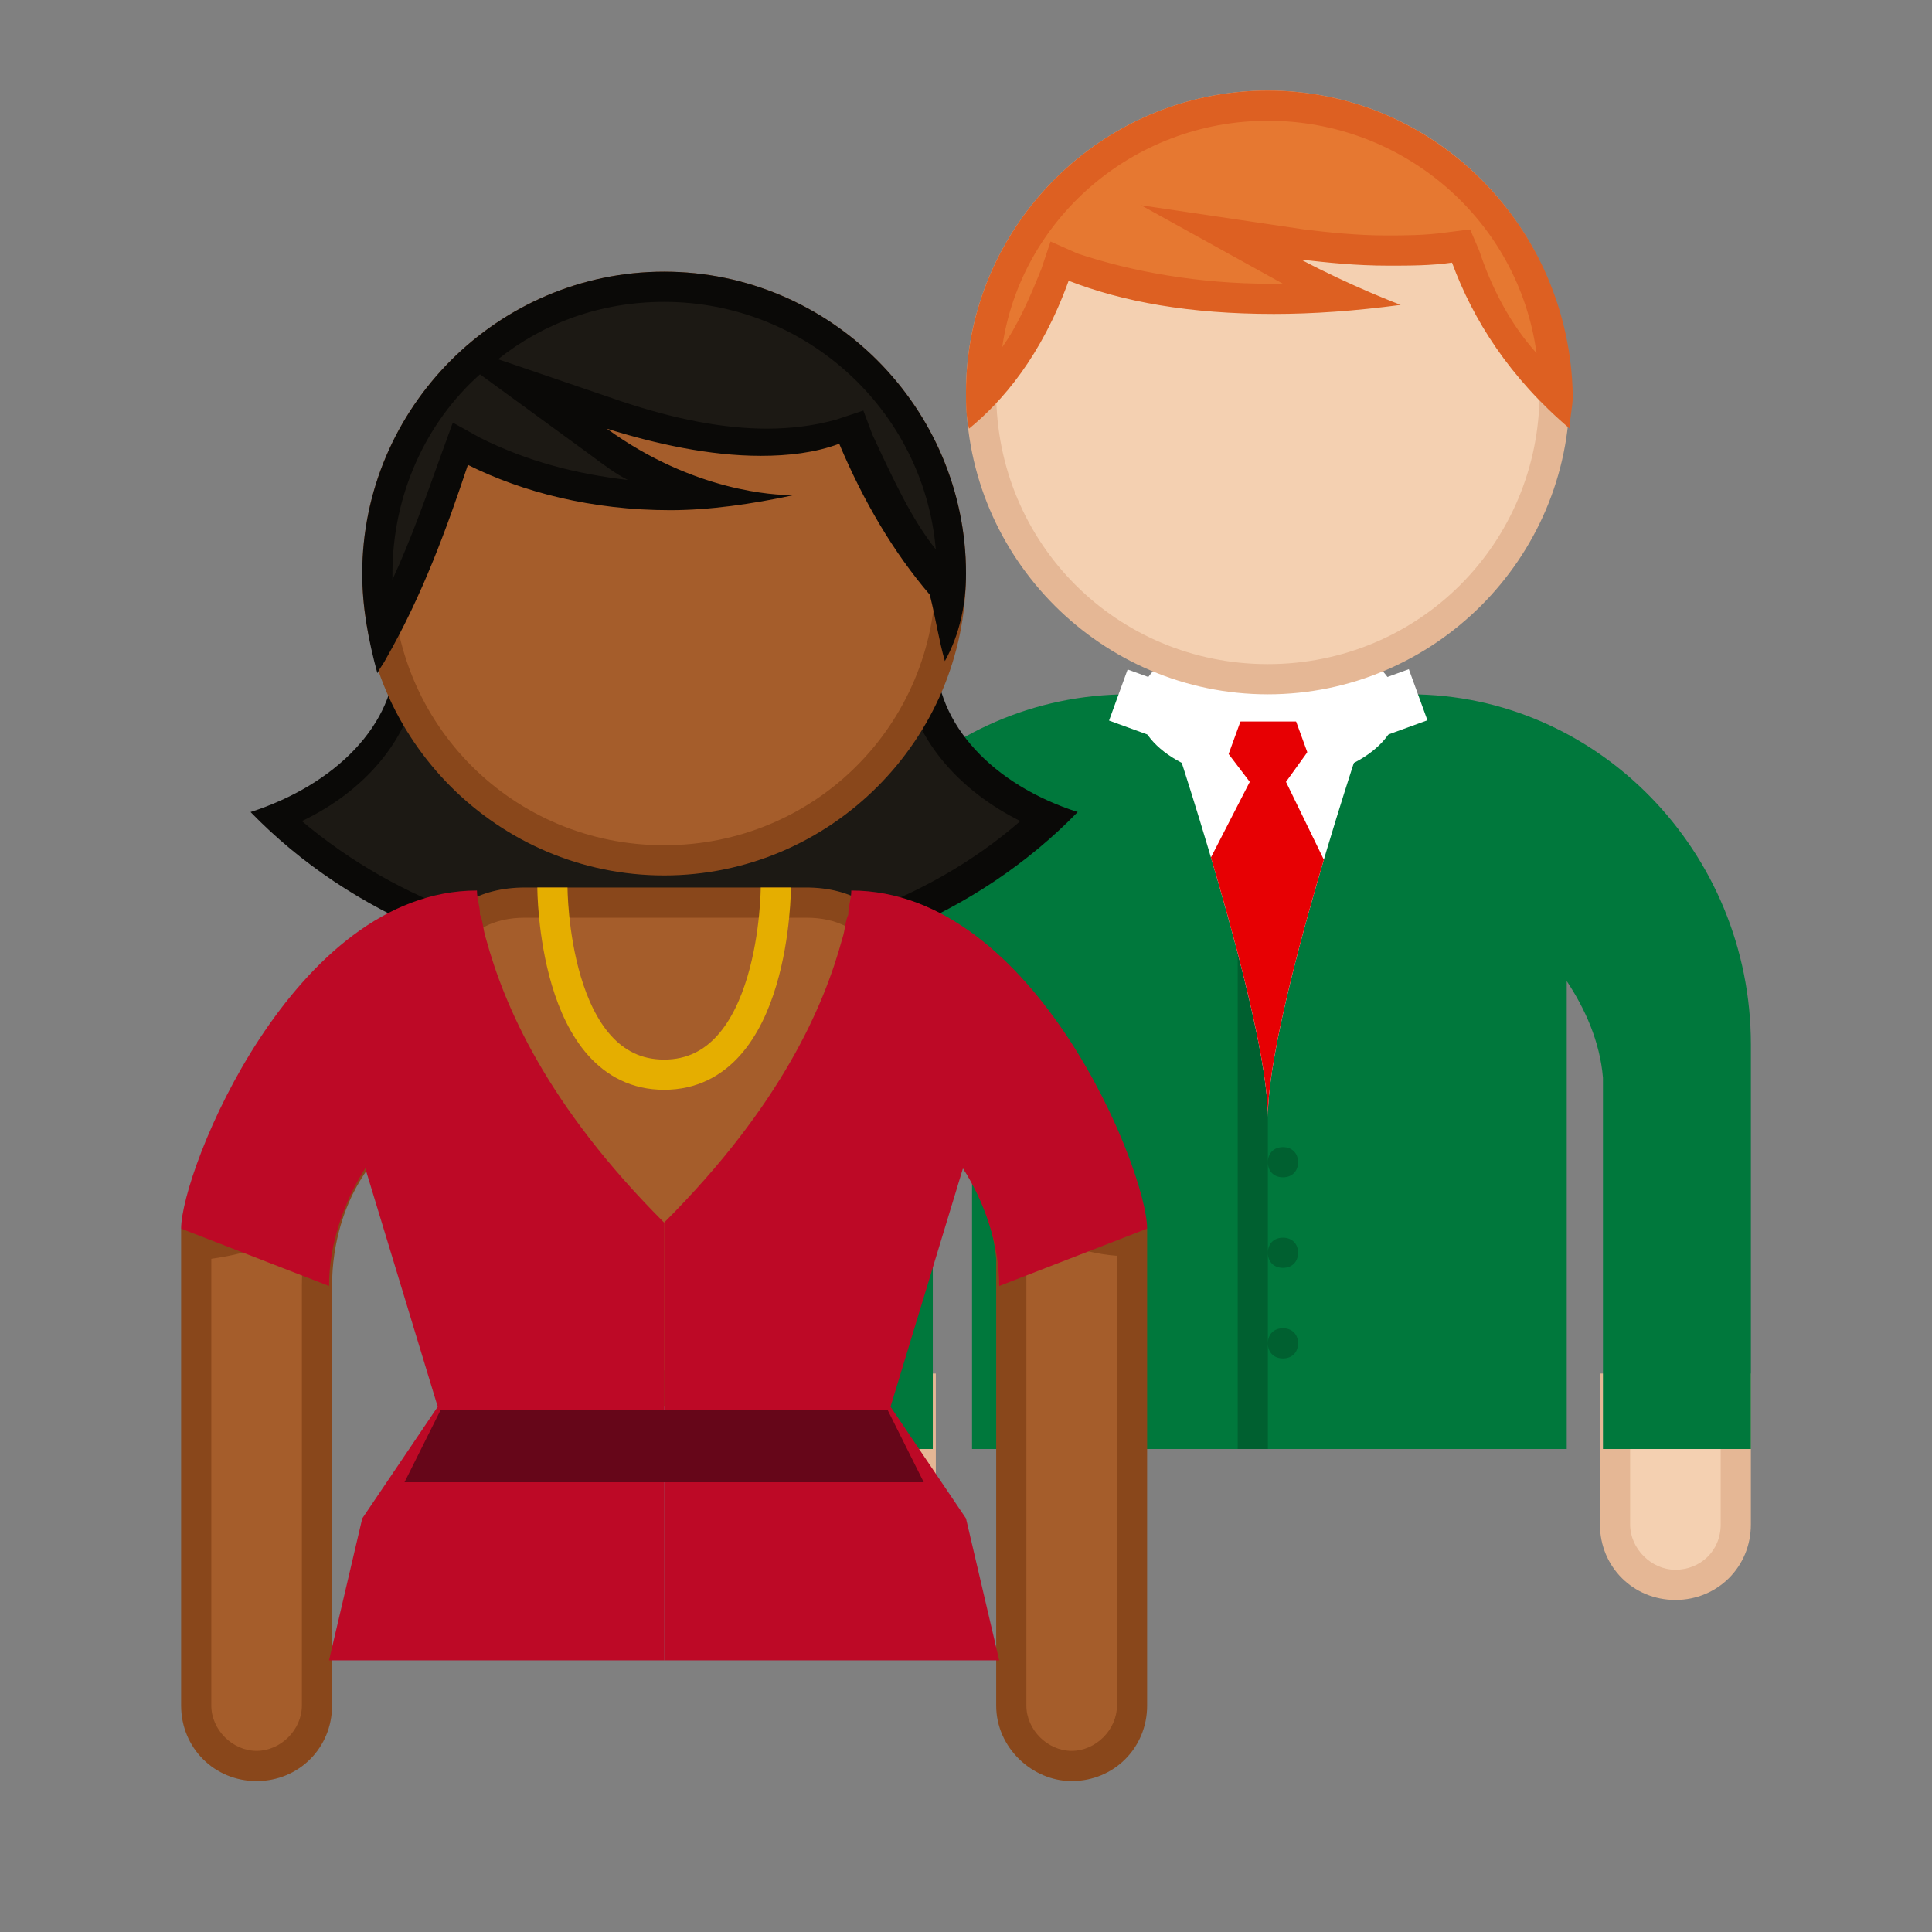 <?xml version="1.0" encoding="utf-8"?>
<!-- Generator: Adobe Illustrator 18.1.1, SVG Export Plug-In . SVG Version: 6.00 Build 0)  -->
<!DOCTYPE svg PUBLIC "-//W3C//DTD SVG 1.1//EN" "http://www.w3.org/Graphics/SVG/1.1/DTD/svg11.dtd">
<svg version="1.1" id="Ebene_1" xmlns="http://www.w3.org/2000/svg" xmlns:xlink="http://www.w3.org/1999/xlink" x="0px" y="0px"
	 width="64px" height="64px" viewBox="0 0 64 64" enable-background="new 0 0 64 64" xml:space="preserve">
<rect x="0" y="0" width="64" height="64" fill="#808080" stroke="none"/>
<g>
	<g>
		<path fill="#F4D0B1" d="M28.5,52.5c-1.1,0-2-0.9-2-2V46h4v4.5C30.5,51.6,29.6,52.5,28.5,52.5z"/>
		<g>
			<path fill="#E5B795" d="M30,46.5v4c0,0.9-0.7,1.5-1.5,1.5c-0.8,0-1.5-0.7-1.5-1.5v-4H30 M31,45.5h-5v5c0,1.4,1.1,2.5,2.5,2.5
				c1.4,0,2.5-1.1,2.5-2.5V45.5L31,45.5z"/>
		</g>
	</g>
	<g>
		<path fill="#F4D0B1" d="M55.5,52.5c-1.1,0-2-0.9-2-2V46h4v4.5C57.5,51.6,56.6,52.5,55.5,52.5z"/>
		<g>
			<path fill="#E5B795" d="M57,46.5v4c0,0.9-0.7,1.5-1.5,1.5c-0.8,0-1.5-0.7-1.5-1.5v-4H57 M58,45.5h-5v5c0,1.4,1.1,2.5,2.5,2.5
				s2.5-1.1,2.5-2.5V45.5L58,45.5z"/>
		</g>
	</g>
	<path fill="#00783C" d="M46.7,23h-9.3c-6.3,0-11.3,5.2-11.3,11.5v0.8c0,0.2-0.1,0.4-0.1,0.6V48h4.9v-6.7v-4.8
		c0-1.5,0.5-2.8,1.3-3.9V48h19.7V32.5c0.6,0.9,1.1,2,1.2,3.2c0,0.1,0,0.1,0,0.2V48H58V36.6v-0.7v-1.3C58,28.2,52.9,23,46.7,23z"/>
	<ellipse fill="#FFFFFF" cx="42" cy="23.4" rx="4.3" ry="2.5"/>
	<rect x="41" y="29" opacity="0.2" width="1" height="19"/>
	<path opacity="0.2" d="M42.5,38L42.5,38c-0.3,0-0.5,0.2-0.5,0.5l0,0c0,0.3,0.2,0.5,0.5,0.5l0,0c0.3,0,0.5-0.2,0.5-0.5l0,0
		C43,38.2,42.8,38,42.5,38z"/>
	<path opacity="0.2" d="M42.5,41L42.5,41c-0.3,0-0.5,0.2-0.5,0.5l0,0c0,0.3,0.2,0.5,0.5,0.5l0,0c0.3,0,0.5-0.2,0.5-0.5l0,0
		C43,41.2,42.8,41,42.5,41z"/>
	<path opacity="0.2" d="M42.5,44L42.5,44c-0.3,0-0.5,0.2-0.5,0.5l0,0c0,0.3,0.2,0.5,0.5,0.5l0,0c0.3,0,0.5-0.2,0.5-0.5l0,0
		C43,44.2,42.8,44,42.5,44z"/>
	<g>
		<defs>
			<path id="SVGID_61_" d="M38.7,23.9c0,0,3.3,9.8,3.3,13.1c0-3.4,3.3-13.1,3.3-13.1H38.7z"/>
		</defs>
		<clipPath id="SVGID_2_">
			<use xlink:href="#SVGID_61_"  overflow="visible"/>
		</clipPath>
		<path clip-path="url(#SVGID_2_)" fill="#FFFFFF" d="M38.7,23.9c0,0,3.3,9.8,3.3,13.1c0-3.4,3.3-13.1,3.3-13.1H38.7z"/>
		<polygon clip-path="url(#SVGID_2_)" fill="#E70003" points="39.5,23.4 41.4,25.9 39.5,29.6 42,37 44.4,29.6 42.6,25.9 44.4,23.4 
					"/>
	</g>
	<rect x="43" y="22.8" transform="matrix(0.94 -0.342 0.342 0.94 -5.402 16.844)" fill="#FFFFFF" width="4.1" height="1.8"/>
	
		<rect x="36.9" y="22.8" transform="matrix(0.94 0.342 -0.342 0.94 10.466 -11.874)" fill="#FFFFFF" width="4.1" height="1.8"/>
	<g>
		<path fill="#F4D0B1" d="M42,22.5c-5.2,0-9.5-4.3-9.5-9.5s4.3-9.5,9.5-9.5s9.5,4.3,9.5,9.5S47.2,22.5,42,22.5z"/>
		<g>
			<path fill="#E5B795" d="M42,4c5,0,9,4,9,9s-4,9-9,9s-9-4-9-9S37,4,42,4 M42,3c-5.5,0-10,4.5-10,10c0,5.5,4.5,10,10,10
				s10-4.5,10-10C52,7.5,47.5,3,42,3L42,3z"/>
		</g>
	</g>
	<g>
		<path fill="#E67831" d="M32.5,13c0-5.2,4.3-9.5,9.5-9.5s9.5,4.3,9.5,9.5c0,0,0,0,0,0c-1.4-1.3-2.4-2.8-3-4.6l-0.1-0.4l-0.4,0
			c-0.7,0.1-1.4,0.1-2,0.1c-1,0-1.9-0.1-2.8-0.2l-2.7-0.4l2.4,1.3c0.6,0.3,1.1,0.6,1.6,0.8c-0.8,0.1-1.5,0.1-2.3,0.1
			c-2.5,0-4.7-0.4-6.6-1.1l-0.5-0.2l-0.2,0.5c-0.6,1.7-1.4,3-2.4,4C32.5,13.1,32.5,13,32.5,13z"/>
		<path fill="#DD6022" d="M42,4c4.5,0,8.3,3.3,8.9,7.7c-0.9-1-1.5-2.2-1.9-3.4l-0.3-0.7l-0.8,0.1c-0.7,0.1-1.4,0.1-2,0.1
			c-0.9,0-1.9-0.1-2.7-0.2l-5.4-0.8l4.7,2.6c-0.1,0-0.2,0-0.4,0c-2.4,0-4.6-0.4-6.4-1l-0.9-0.4l-0.3,0.9c-0.4,1-0.8,1.9-1.3,2.6
			C33.8,7.3,37.5,4,42,4 M42,3c-5.5,0-10,4.5-10,10c0,0.4,0,0.8,0.1,1.2c1.1-0.9,2.4-2.4,3.3-4.9c1.8,0.7,4,1.1,6.8,1.1
			c1.3,0,2.7-0.1,4.2-0.3c0,0-1.6-0.6-3.3-1.5c0.9,0.1,1.8,0.2,2.9,0.2c0.7,0,1.4,0,2.1-0.1c0.7,1.9,1.9,3.8,3.9,5.5
			c0-0.4,0.1-0.7,0.1-1.1C52,7.5,47.5,3,42,3L42,3z"/>
	</g>
</g>
<g>
	<g>
		<path fill="#1C1914" d="M22,31.9c-4.9,0-9.5-1.7-12.8-4.8c2.5-1,4.1-2.8,4.3-4.9h16.9c0.2,2.1,1.9,3.9,4.3,4.9
			C31.5,30.1,26.9,31.9,22,31.9z"/>
		<g>
			<path fill="#0A0907" d="M30,22.7c0.4,1.9,1.8,3.5,3.8,4.5c-3.1,2.7-7.4,4.2-11.9,4.2s-8.7-1.5-11.9-4.2c2.1-1,3.5-2.7,3.8-4.5H30
				 M31,21.7H13.1c0,0,0,0,0,0c0,2.3-2,4.3-4.8,5.2c3.3,3.4,8.2,5.5,13.7,5.5s10.4-2.1,13.7-5.5C32.9,26,31,24,31,21.7
				C31,21.7,31,21.7,31,21.7L31,21.7z"/>
		</g>
	</g>
	<g>
		<path fill="#A55D2B" d="M35.5,58.5c-1.1,0-2-0.9-2-2V41.8c-0.2-1.3-0.6-2.4-1.2-3.3L32,38l-10,8l-9.9-8l-0.3,0.4
			c-0.8,1.2-1.3,2.6-1.3,4.2v13.9c0,1.1-0.9,2-2,2c-1.1,0-2-0.9-2-2V41.2c4.4-0.2,5.6-3.6,6.6-6.6c0.9-2.5,1.7-4.7,4.2-4.7h9.3
			c2.6,0,3.3,2.2,4.2,4.7c1.1,3,2.2,6.3,6.6,6.6v15.3C37.5,57.6,36.6,58.5,35.5,58.5z"/>
		<g>
			<path fill="#89471B" d="M26.7,30.4c2.1,0,2.8,1.6,3.8,4.4c0.3,0.9,0.7,1.9,1.2,2.9L31.3,38L22,45.4L12.8,38l-0.4-0.3
				c0.5-0.9,0.8-1.9,1.2-2.9c1-2.8,1.7-4.4,3.8-4.4H26.7 M10.3,40.4c-0.2,0.7-0.3,1.4-0.3,2.2v13.9c0,0.8-0.7,1.5-1.5,1.5
				C7.7,58,7,57.3,7,56.5V41.7C8.4,41.5,9.4,41.1,10.3,40.4 M33.8,40.4c0.8,0.6,1.9,1.1,3.2,1.2v14.9c0,0.8-0.7,1.5-1.5,1.5
				c-0.8,0-1.5-0.7-1.5-1.5V42v-0.3v-0.1l0-0.1C33.9,41.2,33.9,40.8,33.8,40.4 M26.7,29.4h-9.3c-6.3,0-3.1,11.3-11.4,11.3v15.8
				C6,57.9,7.1,59,8.5,59h0c1.4,0,2.5-1.1,2.5-2.5V42.6c0-1.4,0.4-2.8,1.2-3.9l9.8,7.9l9.9-7.9c0.6,0.9,1,1.9,1.1,3V42v14.5
				c0,1.4,1.2,2.5,2.5,2.5h0c1.4,0,2.5-1.1,2.5-2.5V40.7C29.8,40.7,32.9,29.4,26.7,29.4L26.7,29.4z"/>
		</g>
	</g>
	<path fill="#BD0926" d="M33.1,55H22l0-14.5c3.9-3.9,5.3-7.2,5.9-9.4c0.1-0.3,0.1-0.6,0.2-0.8c0-0.3,0.1-0.5,0.1-0.8
		c6.1,0,9.8,9.3,9.8,11.2l-4.9,1.9c0-1.4-0.5-2.8-1.2-3.9l-2.4,7.9l2.5,3.7L33.1,55z"/>
	<path fill="#BD0926" d="M10.9,55H22V40.5c-3.9-3.9-5.3-7.2-5.9-9.4c-0.1-0.3-0.1-0.6-0.2-0.8c0-0.3-0.1-0.5-0.1-0.8
		c-6.1,0-9.8,9.3-9.8,11.2l4.9,1.9c0-1.4,0.5-2.8,1.2-3.9l2.4,7.9l-2.5,3.7L10.9,55z"/>
	<g>
		<path fill="#A55D2B" d="M22,28.5c-5.2,0-9.5-4.3-9.5-9.5s4.3-9.5,9.5-9.5s9.5,4.3,9.5,9.5S27.2,28.5,22,28.5z"/>
		<g>
			<path fill="#89471B" d="M22,10c5,0,9,4,9,9s-4,9-9,9s-9-4-9-9S17,10,22,10 M22,9c-5.5,0-10,4.5-10,10c0,5.5,4.5,10,10,10
				s10-4.5,10-10C32,13.5,27.5,9,22,9L22,9z"/>
		</g>
	</g>
	<g>
		<path fill="#1C1914" d="M12.7,20.9c-0.1-0.6-0.2-1.3-0.2-1.9c0-5.2,4.3-9.5,9.5-9.5s9.5,4.3,9.5,9.5c0,0.2,0,0.4,0,0.7l0-0.1
			l-0.1-0.1c-1.1-1.2-2.1-2.8-2.9-4.8l-0.2-0.4l-0.4,0.1c-0.7,0.2-1.6,0.3-2.5,0.3c-1.5,0-3.2-0.3-5-0.9l-3-1l2.6,1.9
			c1.2,0.9,2.3,1.4,3.3,1.7c-0.3,0-0.7,0-1,0c-2.3,0-4.5-0.5-6.5-1.5l-0.5-0.2l-0.2,0.5C14.4,17.3,13.6,19.2,12.7,20.9z"/>
		<g>
			<path fill="#0A0907" d="M22,10c4.7,0,8.6,3.6,9,8.2c-0.8-1-1.4-2.3-2.1-3.8l-0.3-0.8l-0.9,0.3c-0.7,0.2-1.5,0.3-2.3,0.3
				c-1.4,0-3-0.3-4.8-0.9l-4.1-1.4C18,10.7,19.9,10,22,10 M15.9,12.4l3.7,2.7c0.4,0.3,0.8,0.6,1.2,0.8c-1.7-0.2-3.3-0.6-4.9-1.4
				L15,14l-0.4,1.1c-0.5,1.4-1,2.8-1.6,4.1c0-0.1,0-0.1,0-0.2C13,16.4,14.1,14,15.9,12.4 M22,9c-5.5,0-10,4.5-10,10
				c0,1.1,0.2,2.2,0.5,3.3c0.1-0.2,0.2-0.3,0.3-0.5c1.2-2.1,2-4.3,2.7-6.4c1.8,0.9,4.1,1.5,6.7,1.5c1.3,0,2.7-0.2,4.1-0.5
				c0,0,0,0-0.1,0c-0.5,0-3.2-0.1-6.1-2.2c1.6,0.5,3.4,0.9,5.1,0.9c0.9,0,1.8-0.1,2.6-0.4c0.8,1.9,1.8,3.6,3,5
				c0.2,0.8,0.3,1.5,0.5,2.2C31.8,21,32,20,32,19C32,13.5,27.5,9,22,9L22,9z"/>
		</g>
	</g>
	<path fill="none" stroke="#E5AE00" stroke-miterlimit="10" d="M18.3,29.4c0,0,0,6.2,3.7,6.2c3.7,0,3.7-6.2,3.7-6.2"/>
	<polygon fill="#660619" points="30.6,49.1 13.4,49.1 14.6,46.7 29.4,46.7 	"/>
</g>
</svg>
